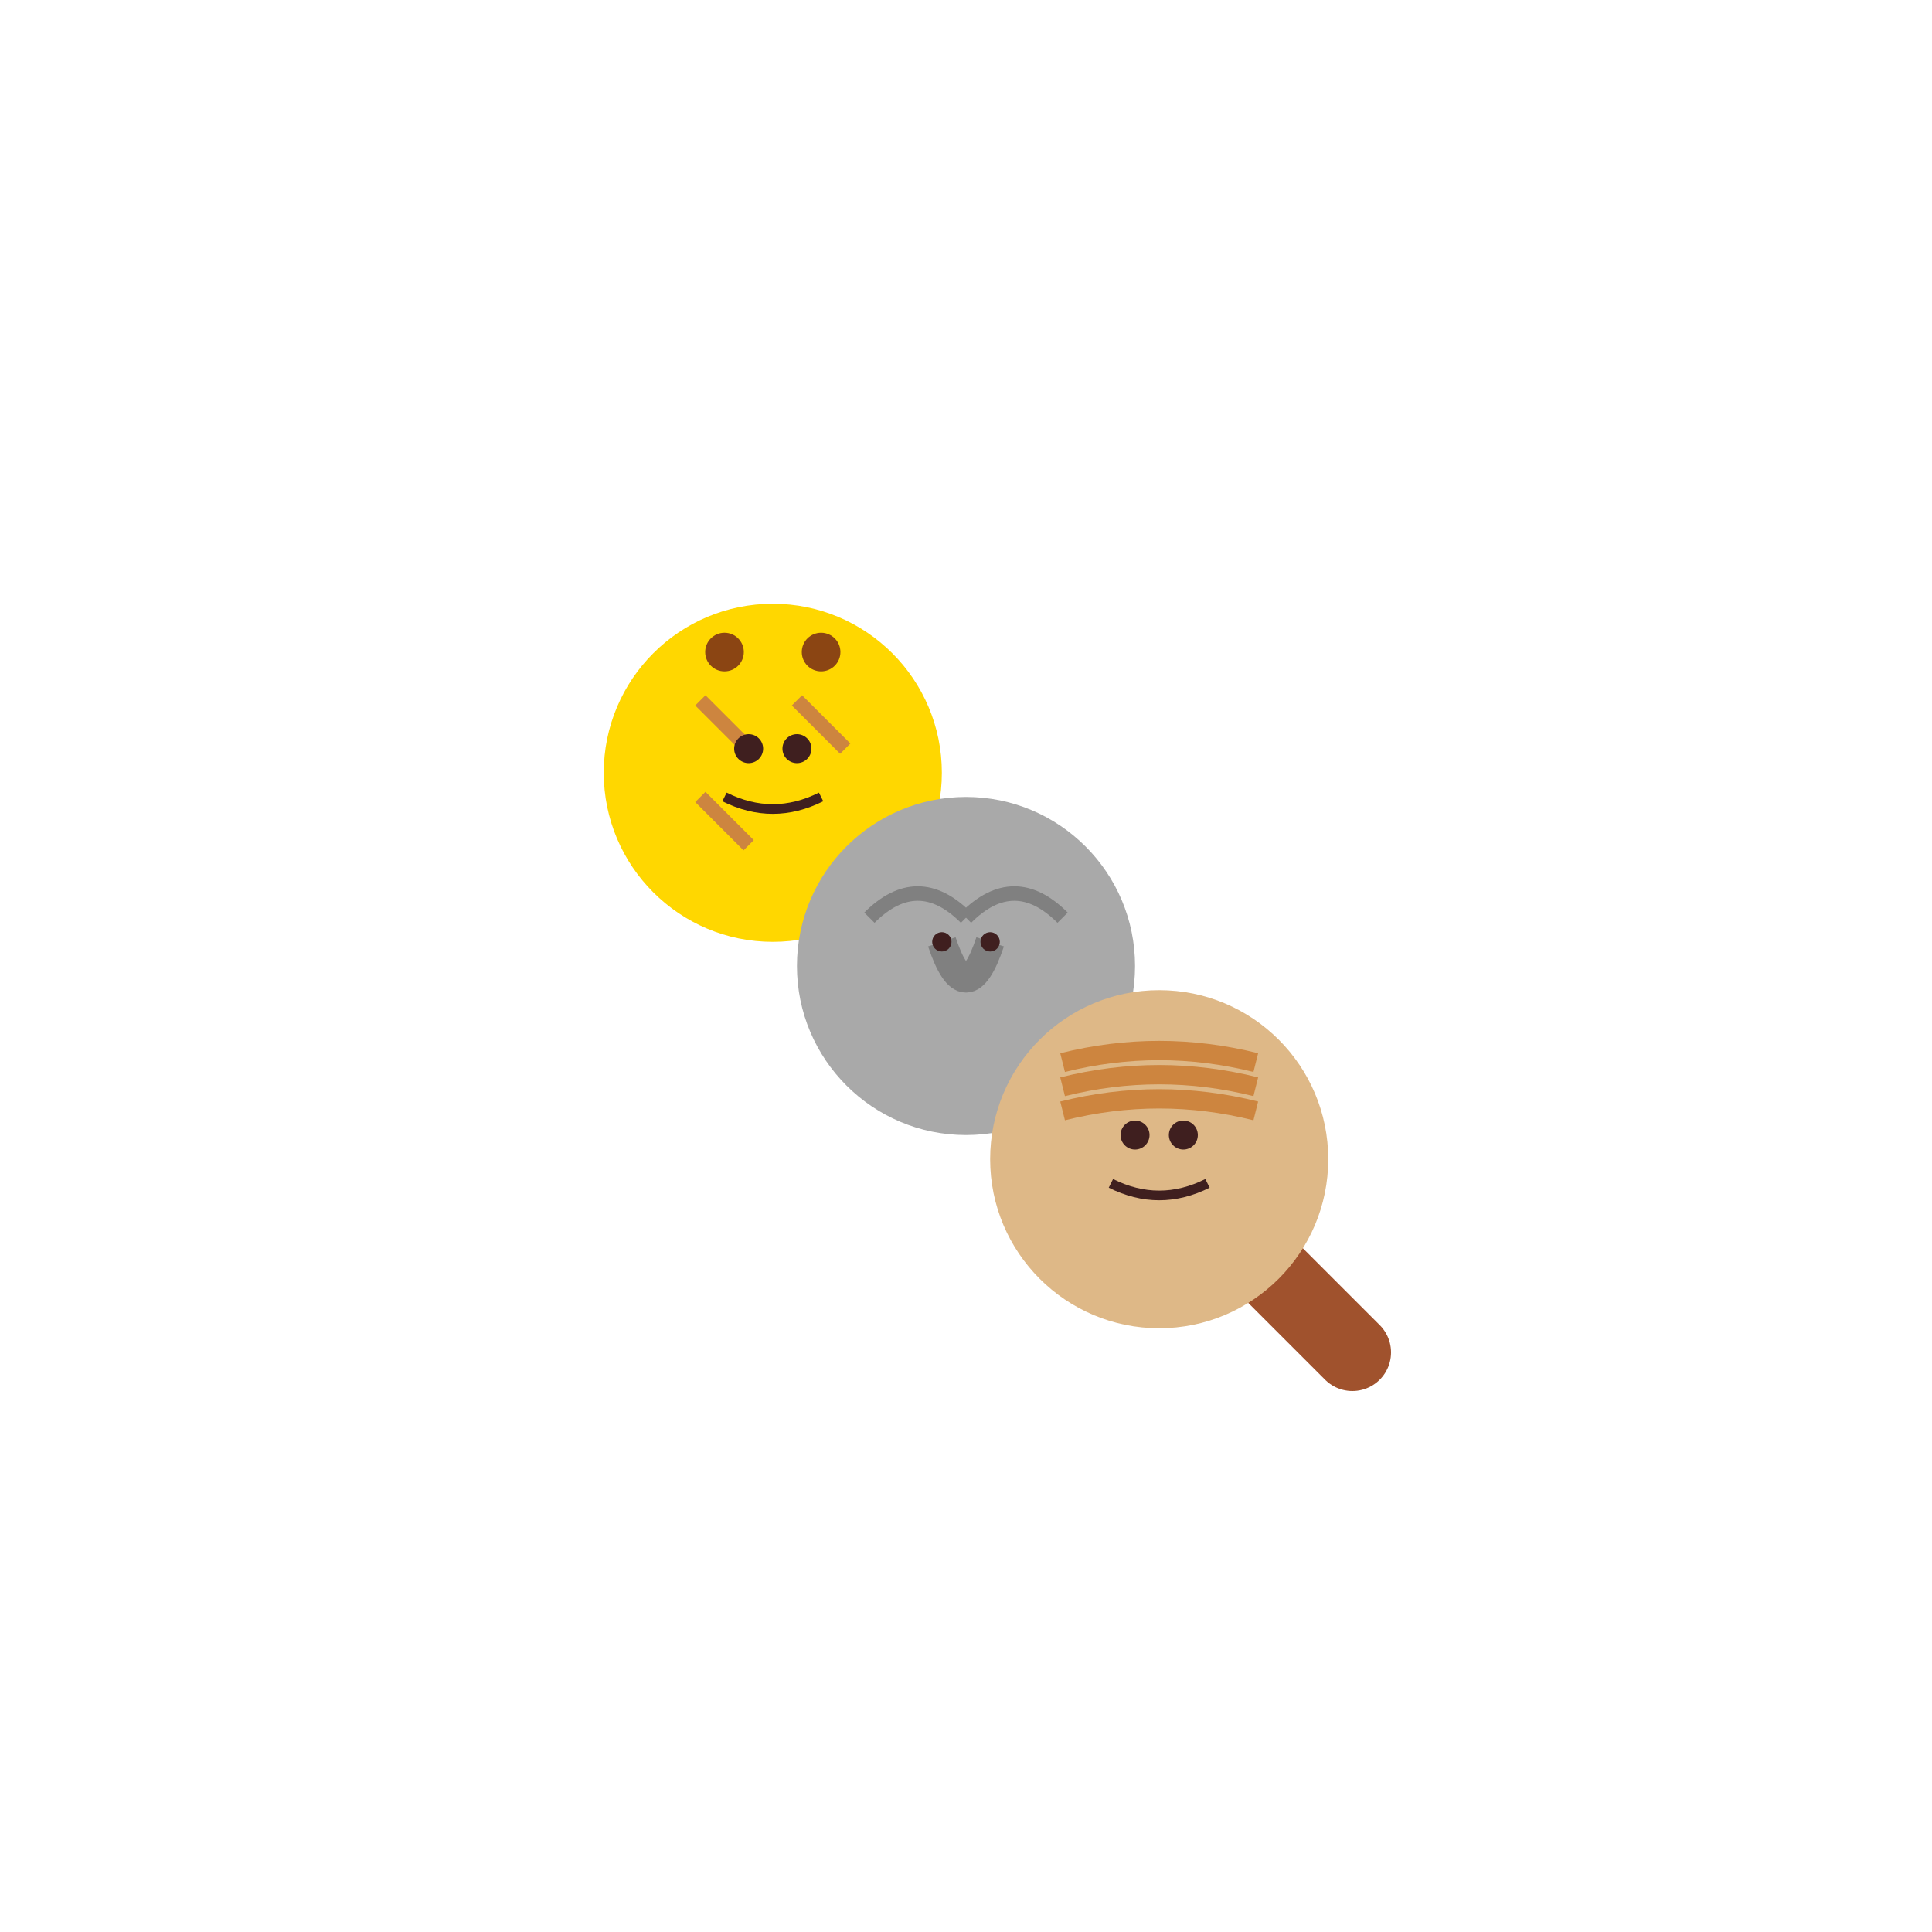<?xml version="1.0" encoding="UTF-8"?>
<svg width="400" height="400" viewBox="0 0 400 400" fill="none" xmlns="http://www.w3.org/2000/svg">
    <!-- 대각선 막대와 손잡이 -->
    <path d="M160 160 L240 240" stroke="#A0522D" stroke-width="16" stroke-linecap="round"/>
    <path d="M240 240 L280 280" stroke="#A0522D" stroke-width="16" stroke-linecap="round"/>
    
    <!-- 상단 당고 (기린) -->
    <circle cx="160" cy="160" r="35" fill="#FFD700"/>
    <!-- 기린 무늬 -->
    <path d="M145 145 L155 155" stroke="#CD853F" stroke-width="3"/>
    <path d="M165 145 L175 155" stroke="#CD853F" stroke-width="3"/>
    <path d="M145 165 L155 175" stroke="#CD853F" stroke-width="3"/>
    <!-- 뿔 -->
    <circle cx="150" cy="135" r="4" fill="#8B4513"/>
    <circle cx="170" cy="135" r="4" fill="#8B4513"/>
    <!-- 귀여운 표정 -->
    <path d="M150 165 Q160 170 170 165" stroke="#3F1F1F" stroke-width="2"/>
    <circle cx="155" cy="155" r="3" fill="#3F1F1F"/>
    <circle cx="165" cy="155" r="3" fill="#3F1F1F"/>

    <!-- 중간 당고 (코끼리) -->
    <circle cx="200" cy="200" r="35" fill="#A9A9A9"/>
    <!-- 코끼리 코 -->
    <path d="M195 195 Q200 210 205 195" stroke="#808080" stroke-width="6"/>
    <!-- 귀 -->
    <path d="M180 190 Q190 180 200 190" stroke="#808080" stroke-width="3"/>
    <path d="M200 190 Q210 180 220 190" stroke="#808080" stroke-width="3"/>
    <!-- 행복한 표정 -->
    <circle cx="195" cy="195" r="2" fill="#3F1F1F"/>
    <circle cx="205" cy="195" r="2" fill="#3F1F1F"/>

    <!-- 하단 당고 (사자) -->
    <circle cx="240" cy="240" r="35" fill="#DEB887"/>
    <!-- 사자 갈기 -->
    <path d="M220 220 Q240 215 260 220" stroke="#CD853F" stroke-width="4"/>
    <path d="M220 225 Q240 220 260 225" stroke="#CD853F" stroke-width="4"/>
    <path d="M220 230 Q240 225 260 230" stroke="#CD853F" stroke-width="4"/>
    <!-- 용감한 표정 -->
    <path d="M230 245 Q240 250 250 245" stroke="#3F1F1F" stroke-width="2"/>
    <circle cx="235" cy="235" r="3" fill="#3F1F1F"/>
    <circle cx="245" cy="235" r="3" fill="#3F1F1F"/>
</svg> 